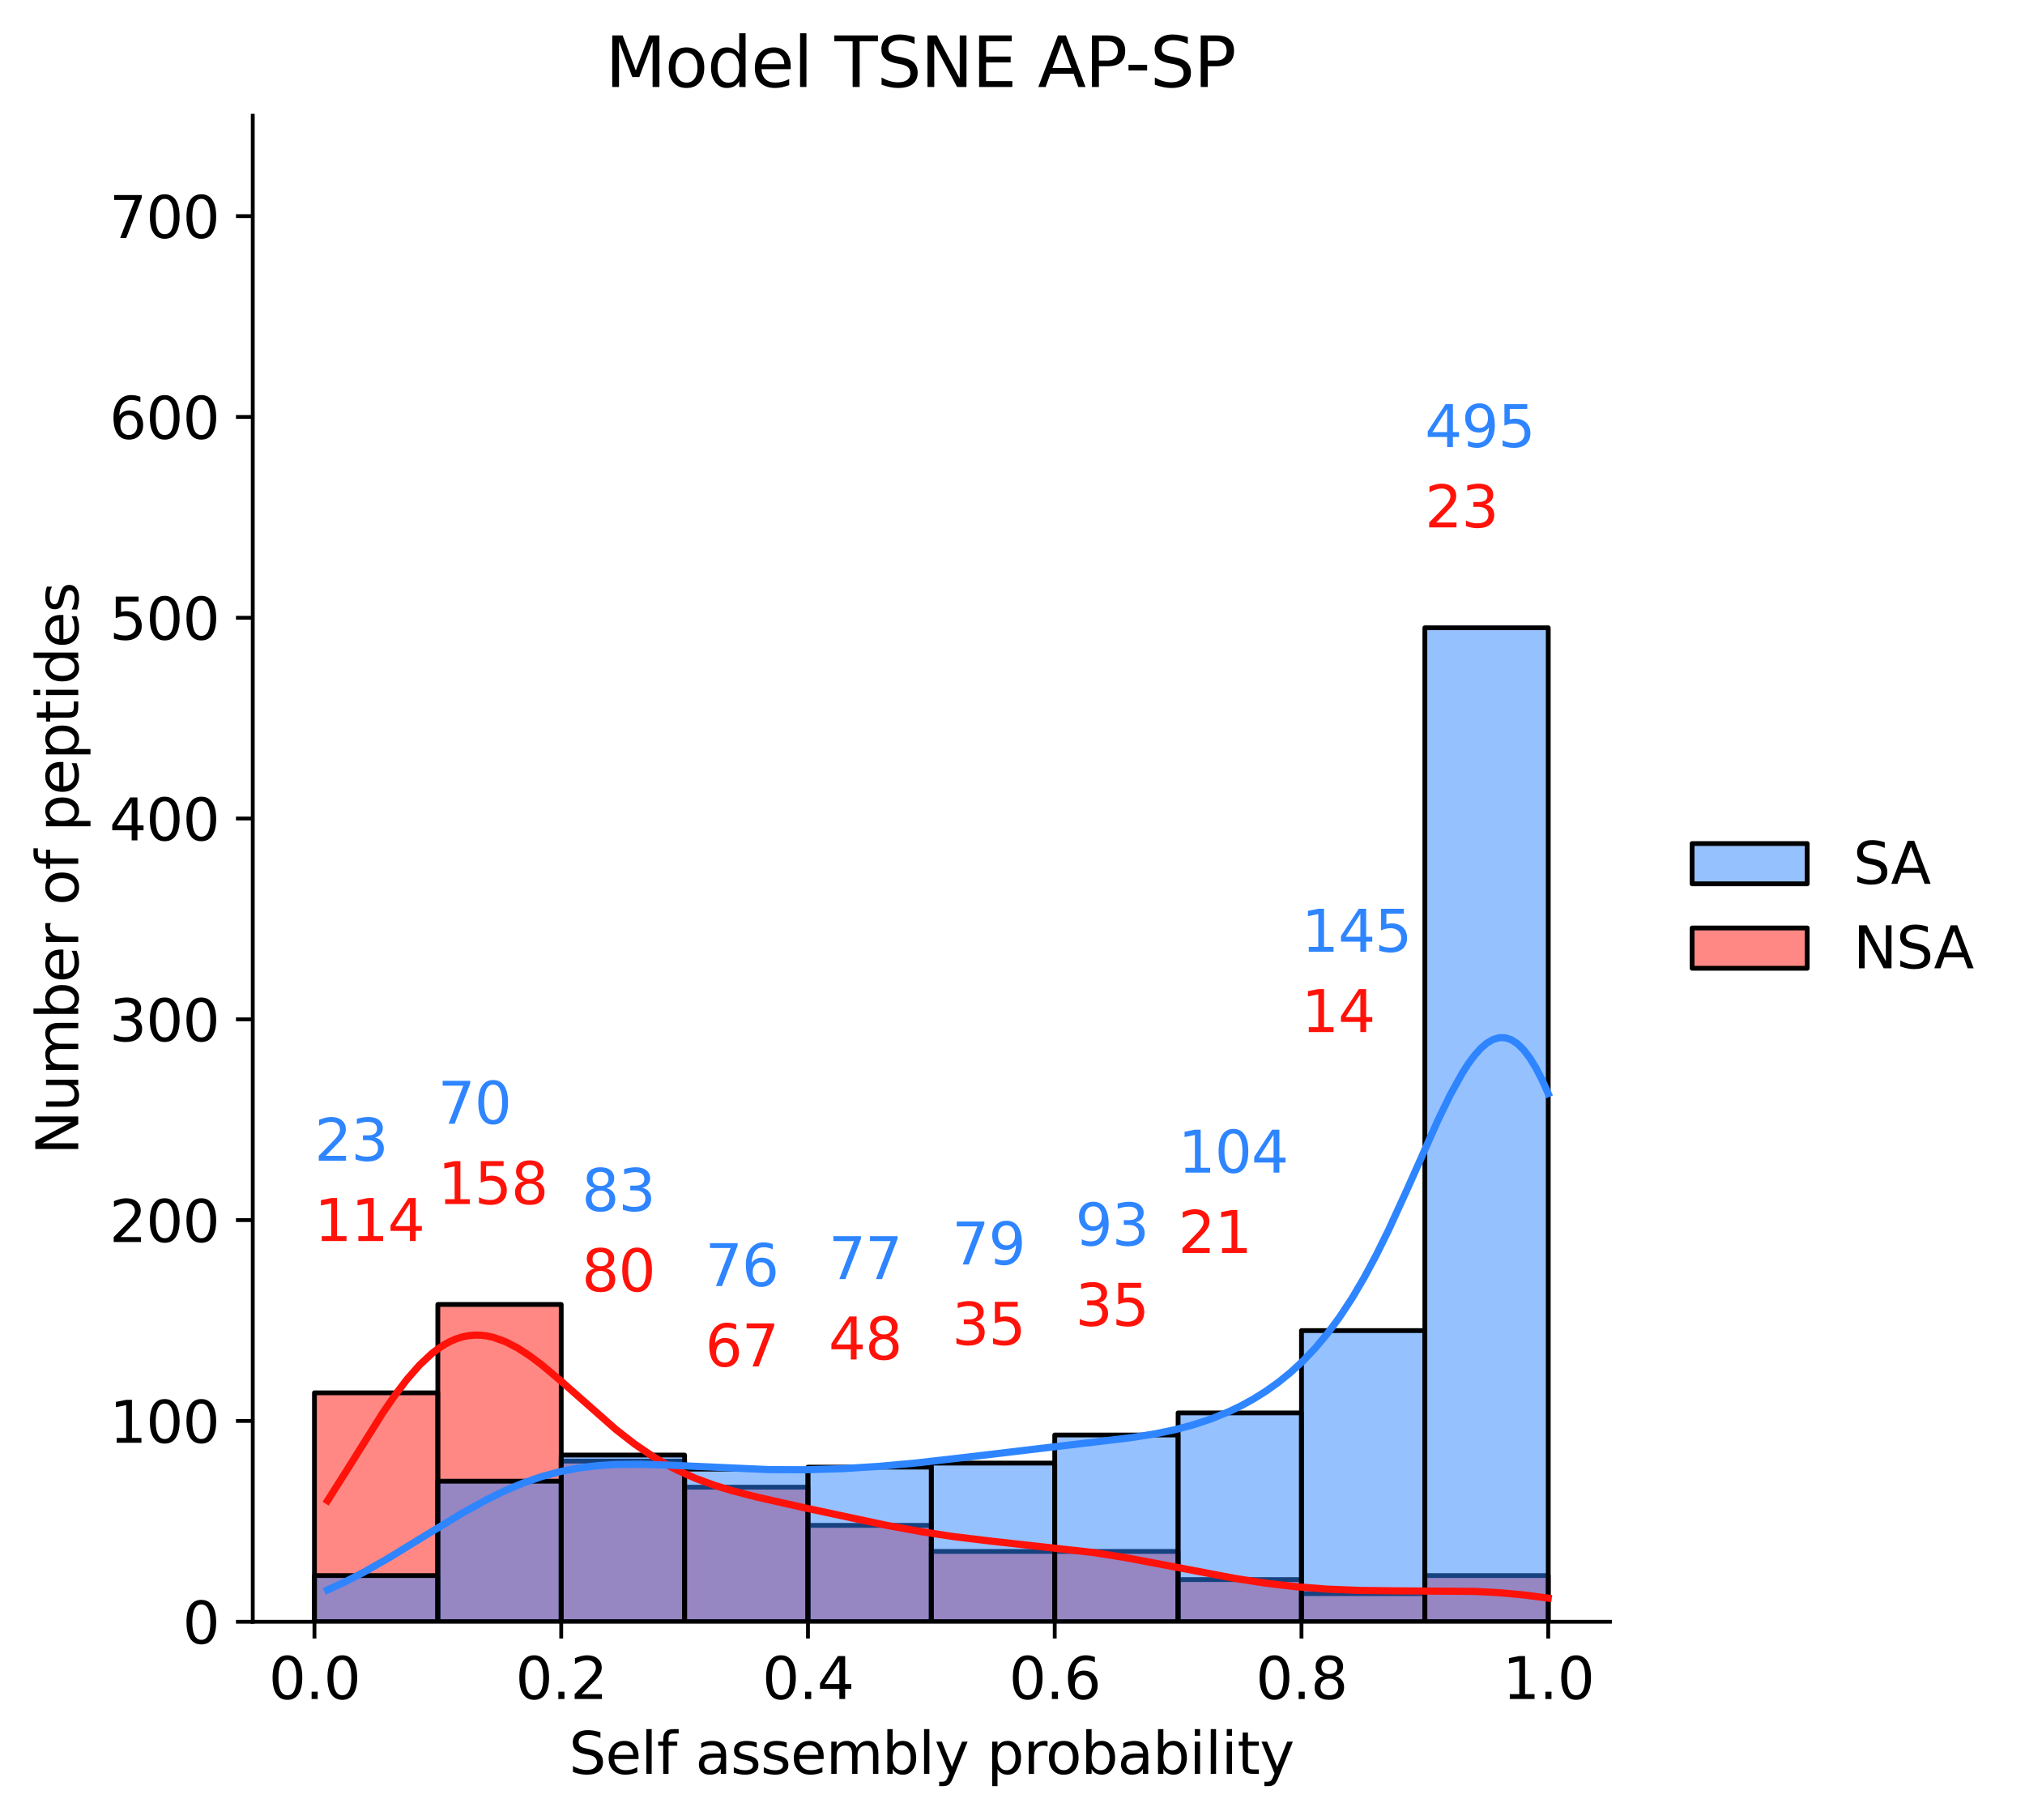 <?xml version="1.0" encoding="utf-8" standalone="no"?>
<!DOCTYPE svg PUBLIC "-//W3C//DTD SVG 1.1//EN"
  "http://www.w3.org/Graphics/SVG/1.1/DTD/svg11.dtd">
<svg xmlns:xlink="http://www.w3.org/1999/xlink" width="422.359pt" height="379.689pt" viewBox="0 0 422.359 379.689" xmlns="http://www.w3.org/2000/svg" version="1.1">
 <defs>
  <style type="text/css">*{stroke-linejoin: round; stroke-linecap: butt}</style>
 </defs>
 <g id="figure_1">
  <g id="patch_1">
   <path d="M 0 379.689 
L 422.359 379.689 
L 422.359 0 
L 0 0 
z
" style="fill: #ffffff"/>
  </g>
  <g id="axes_1">
   <g id="patch_2">
    <path d="M 52.719 338.262 
L 335.787 338.262 
L 335.787 24.142 
L 52.719 24.142 
z
" style="fill: #ffffff"/>
   </g>
   <g id="patch_3">
    <path d="M 65.586 338.262 
L 91.319 338.262 
L 91.319 290.516 
L 65.586 290.516 
z
" clip-path="url(#pdd9f78d77f)" style="fill: #ff120a; fill-opacity: 0.5; stroke: #000000; stroke-linejoin: miter"/>
   </g>
   <g id="patch_4">
    <path d="M 91.319 338.262 
L 117.053 338.262 
L 117.053 272.087 
L 91.319 272.087 
z
" clip-path="url(#pdd9f78d77f)" style="fill: #ff120a; fill-opacity: 0.5; stroke: #000000; stroke-linejoin: miter"/>
   </g>
   <g id="patch_5">
    <path d="M 117.053 338.262 
L 142.786 338.262 
L 142.786 304.756 
L 117.053 304.756 
z
" clip-path="url(#pdd9f78d77f)" style="fill: #ff120a; fill-opacity: 0.5; stroke: #000000; stroke-linejoin: miter"/>
   </g>
   <g id="patch_6">
    <path d="M 142.786 338.262 
L 168.52 338.262 
L 168.52 310.2 
L 142.786 310.2 
z
" clip-path="url(#pdd9f78d77f)" style="fill: #ff120a; fill-opacity: 0.5; stroke: #000000; stroke-linejoin: miter"/>
   </g>
   <g id="patch_7">
    <path d="M 168.52 338.262 
L 194.253 338.262 
L 194.253 318.158 
L 168.52 318.158 
z
" clip-path="url(#pdd9f78d77f)" style="fill: #ff120a; fill-opacity: 0.5; stroke: #000000; stroke-linejoin: miter"/>
   </g>
   <g id="patch_8">
    <path d="M 194.253 338.262 
L 219.987 338.262 
L 219.987 323.603 
L 194.253 323.603 
z
" clip-path="url(#pdd9f78d77f)" style="fill: #ff120a; fill-opacity: 0.5; stroke: #000000; stroke-linejoin: miter"/>
   </g>
   <g id="patch_9">
    <path d="M 219.987 338.262 
L 245.72 338.262 
L 245.72 323.603 
L 219.987 323.603 
z
" clip-path="url(#pdd9f78d77f)" style="fill: #ff120a; fill-opacity: 0.5; stroke: #000000; stroke-linejoin: miter"/>
   </g>
   <g id="patch_10">
    <path d="M 245.72 338.262 
L 271.454 338.262 
L 271.454 329.466 
L 245.72 329.466 
z
" clip-path="url(#pdd9f78d77f)" style="fill: #ff120a; fill-opacity: 0.5; stroke: #000000; stroke-linejoin: miter"/>
   </g>
   <g id="patch_11">
    <path d="M 271.454 338.262 
L 297.187 338.262 
L 297.187 332.398 
L 271.454 332.398 
z
" clip-path="url(#pdd9f78d77f)" style="fill: #ff120a; fill-opacity: 0.5; stroke: #000000; stroke-linejoin: miter"/>
   </g>
   <g id="patch_12">
    <path d="M 297.187 338.262 
L 322.921 338.262 
L 322.921 328.629 
L 297.187 328.629 
z
" clip-path="url(#pdd9f78d77f)" style="fill: #ff120a; fill-opacity: 0.5; stroke: #000000; stroke-linejoin: miter"/>
   </g>
   <g id="patch_13">
    <path d="M 65.586 338.262 
L 91.319 338.262 
L 91.319 328.629 
L 65.586 328.629 
z
" clip-path="url(#pdd9f78d77f)" style="fill: #2e85ff; fill-opacity: 0.5; stroke: #000000; stroke-linejoin: miter"/>
   </g>
   <g id="patch_14">
    <path d="M 91.319 338.262 
L 117.053 338.262 
L 117.053 308.944 
L 91.319 308.944 
z
" clip-path="url(#pdd9f78d77f)" style="fill: #2e85ff; fill-opacity: 0.5; stroke: #000000; stroke-linejoin: miter"/>
   </g>
   <g id="patch_15">
    <path d="M 117.053 338.262 
L 142.786 338.262 
L 142.786 303.499 
L 117.053 303.499 
z
" clip-path="url(#pdd9f78d77f)" style="fill: #2e85ff; fill-opacity: 0.5; stroke: #000000; stroke-linejoin: miter"/>
   </g>
   <g id="patch_16">
    <path d="M 142.786 338.262 
L 168.52 338.262 
L 168.52 306.431 
L 142.786 306.431 
z
" clip-path="url(#pdd9f78d77f)" style="fill: #2e85ff; fill-opacity: 0.5; stroke: #000000; stroke-linejoin: miter"/>
   </g>
   <g id="patch_17">
    <path d="M 168.52 338.262 
L 194.253 338.262 
L 194.253 306.012 
L 168.52 306.012 
z
" clip-path="url(#pdd9f78d77f)" style="fill: #2e85ff; fill-opacity: 0.5; stroke: #000000; stroke-linejoin: miter"/>
   </g>
   <g id="patch_18">
    <path d="M 194.253 338.262 
L 219.987 338.262 
L 219.987 305.174 
L 194.253 305.174 
z
" clip-path="url(#pdd9f78d77f)" style="fill: #2e85ff; fill-opacity: 0.5; stroke: #000000; stroke-linejoin: miter"/>
   </g>
   <g id="patch_19">
    <path d="M 219.987 338.262 
L 245.72 338.262 
L 245.72 299.311 
L 219.987 299.311 
z
" clip-path="url(#pdd9f78d77f)" style="fill: #2e85ff; fill-opacity: 0.5; stroke: #000000; stroke-linejoin: miter"/>
   </g>
   <g id="patch_20">
    <path d="M 245.72 338.262 
L 271.454 338.262 
L 271.454 294.704 
L 245.72 294.704 
z
" clip-path="url(#pdd9f78d77f)" style="fill: #2e85ff; fill-opacity: 0.5; stroke: #000000; stroke-linejoin: miter"/>
   </g>
   <g id="patch_21">
    <path d="M 271.454 338.262 
L 297.187 338.262 
L 297.187 277.532 
L 271.454 277.532 
z
" clip-path="url(#pdd9f78d77f)" style="fill: #2e85ff; fill-opacity: 0.5; stroke: #000000; stroke-linejoin: miter"/>
   </g>
   <g id="patch_22">
    <path d="M 297.187 338.262 
L 322.921 338.262 
L 322.921 130.943 
L 297.187 130.943 
z
" clip-path="url(#pdd9f78d77f)" style="fill: #2e85ff; fill-opacity: 0.5; stroke: #000000; stroke-linejoin: miter"/>
   </g>
   <g id="matplotlib.axis_1">
    <g id="xtick_1">
     <g id="line2d_1">
      <defs>
       <path id="md901028beb" d="M 0 0 
L 0 3.5 
" style="stroke: #000000; stroke-width: 0.8"/>
      </defs>
      <g>
       <use xlink:href="#md901028beb" x="65.586" y="338.262" style="stroke: #000000; stroke-width: 0.8"/>
      </g>
     </g>
     <g id="text_1">
      <!-- 0.0 -->
      <g transform="translate(56.044 354.38) scale(0.12 -0.12)">
       <defs>
        <path id="DejaVuSans-30" d="M 2034 4250 
Q 1547 4250 1301 3770 
Q 1056 3291 1056 2328 
Q 1056 1369 1301 889 
Q 1547 409 2034 409 
Q 2525 409 2770 889 
Q 3016 1369 3016 2328 
Q 3016 3291 2770 3770 
Q 2525 4250 2034 4250 
z
M 2034 4750 
Q 2819 4750 3233 4129 
Q 3647 3509 3647 2328 
Q 3647 1150 3233 529 
Q 2819 -91 2034 -91 
Q 1250 -91 836 529 
Q 422 1150 422 2328 
Q 422 3509 836 4129 
Q 1250 4750 2034 4750 
z
" transform="scale(0.016)"/>
        <path id="DejaVuSans-2e" d="M 684 794 
L 1344 794 
L 1344 0 
L 684 0 
L 684 794 
z
" transform="scale(0.016)"/>
       </defs>
       <use xlink:href="#DejaVuSans-30"/>
       <use xlink:href="#DejaVuSans-2e" x="63.623"/>
       <use xlink:href="#DejaVuSans-30" x="95.41"/>
      </g>
     </g>
    </g>
    <g id="xtick_2">
     <g id="line2d_2">
      <g>
       <use xlink:href="#md901028beb" x="117.053" y="338.262" style="stroke: #000000; stroke-width: 0.8"/>
      </g>
     </g>
     <g id="text_2">
      <!-- 0.2 -->
      <g transform="translate(107.511 354.38) scale(0.12 -0.12)">
       <defs>
        <path id="DejaVuSans-32" d="M 1228 531 
L 3431 531 
L 3431 0 
L 469 0 
L 469 531 
Q 828 903 1448 1529 
Q 2069 2156 2228 2338 
Q 2531 2678 2651 2914 
Q 2772 3150 2772 3378 
Q 2772 3750 2511 3984 
Q 2250 4219 1831 4219 
Q 1534 4219 1204 4116 
Q 875 4013 500 3803 
L 500 4441 
Q 881 4594 1212 4672 
Q 1544 4750 1819 4750 
Q 2544 4750 2975 4387 
Q 3406 4025 3406 3419 
Q 3406 3131 3298 2873 
Q 3191 2616 2906 2266 
Q 2828 2175 2409 1742 
Q 1991 1309 1228 531 
z
" transform="scale(0.016)"/>
       </defs>
       <use xlink:href="#DejaVuSans-30"/>
       <use xlink:href="#DejaVuSans-2e" x="63.623"/>
       <use xlink:href="#DejaVuSans-32" x="95.41"/>
      </g>
     </g>
    </g>
    <g id="xtick_3">
     <g id="line2d_3">
      <g>
       <use xlink:href="#md901028beb" x="168.52" y="338.262" style="stroke: #000000; stroke-width: 0.8"/>
      </g>
     </g>
     <g id="text_3">
      <!-- 0.4 -->
      <g transform="translate(158.978 354.38) scale(0.12 -0.12)">
       <defs>
        <path id="DejaVuSans-34" d="M 2419 4116 
L 825 1625 
L 2419 1625 
L 2419 4116 
z
M 2253 4666 
L 3047 4666 
L 3047 1625 
L 3713 1625 
L 3713 1100 
L 3047 1100 
L 3047 0 
L 2419 0 
L 2419 1100 
L 313 1100 
L 313 1709 
L 2253 4666 
z
" transform="scale(0.016)"/>
       </defs>
       <use xlink:href="#DejaVuSans-30"/>
       <use xlink:href="#DejaVuSans-2e" x="63.623"/>
       <use xlink:href="#DejaVuSans-34" x="95.41"/>
      </g>
     </g>
    </g>
    <g id="xtick_4">
     <g id="line2d_4">
      <g>
       <use xlink:href="#md901028beb" x="219.987" y="338.262" style="stroke: #000000; stroke-width: 0.8"/>
      </g>
     </g>
     <g id="text_4">
      <!-- 0.6 -->
      <g transform="translate(210.445 354.38) scale(0.12 -0.12)">
       <defs>
        <path id="DejaVuSans-36" d="M 2113 2584 
Q 1688 2584 1439 2293 
Q 1191 2003 1191 1497 
Q 1191 994 1439 701 
Q 1688 409 2113 409 
Q 2538 409 2786 701 
Q 3034 994 3034 1497 
Q 3034 2003 2786 2293 
Q 2538 2584 2113 2584 
z
M 3366 4563 
L 3366 3988 
Q 3128 4100 2886 4159 
Q 2644 4219 2406 4219 
Q 1781 4219 1451 3797 
Q 1122 3375 1075 2522 
Q 1259 2794 1537 2939 
Q 1816 3084 2150 3084 
Q 2853 3084 3261 2657 
Q 3669 2231 3669 1497 
Q 3669 778 3244 343 
Q 2819 -91 2113 -91 
Q 1303 -91 875 529 
Q 447 1150 447 2328 
Q 447 3434 972 4092 
Q 1497 4750 2381 4750 
Q 2619 4750 2861 4703 
Q 3103 4656 3366 4563 
z
" transform="scale(0.016)"/>
       </defs>
       <use xlink:href="#DejaVuSans-30"/>
       <use xlink:href="#DejaVuSans-2e" x="63.623"/>
       <use xlink:href="#DejaVuSans-36" x="95.41"/>
      </g>
     </g>
    </g>
    <g id="xtick_5">
     <g id="line2d_5">
      <g>
       <use xlink:href="#md901028beb" x="271.454" y="338.262" style="stroke: #000000; stroke-width: 0.8"/>
      </g>
     </g>
     <g id="text_5">
      <!-- 0.8 -->
      <g transform="translate(261.912 354.38) scale(0.12 -0.12)">
       <defs>
        <path id="DejaVuSans-38" d="M 2034 2216 
Q 1584 2216 1326 1975 
Q 1069 1734 1069 1313 
Q 1069 891 1326 650 
Q 1584 409 2034 409 
Q 2484 409 2743 651 
Q 3003 894 3003 1313 
Q 3003 1734 2745 1975 
Q 2488 2216 2034 2216 
z
M 1403 2484 
Q 997 2584 770 2862 
Q 544 3141 544 3541 
Q 544 4100 942 4425 
Q 1341 4750 2034 4750 
Q 2731 4750 3128 4425 
Q 3525 4100 3525 3541 
Q 3525 3141 3298 2862 
Q 3072 2584 2669 2484 
Q 3125 2378 3379 2068 
Q 3634 1759 3634 1313 
Q 3634 634 3220 271 
Q 2806 -91 2034 -91 
Q 1263 -91 848 271 
Q 434 634 434 1313 
Q 434 1759 690 2068 
Q 947 2378 1403 2484 
z
M 1172 3481 
Q 1172 3119 1398 2916 
Q 1625 2713 2034 2713 
Q 2441 2713 2670 2916 
Q 2900 3119 2900 3481 
Q 2900 3844 2670 4047 
Q 2441 4250 2034 4250 
Q 1625 4250 1398 4047 
Q 1172 3844 1172 3481 
z
" transform="scale(0.016)"/>
       </defs>
       <use xlink:href="#DejaVuSans-30"/>
       <use xlink:href="#DejaVuSans-2e" x="63.623"/>
       <use xlink:href="#DejaVuSans-38" x="95.41"/>
      </g>
     </g>
    </g>
    <g id="xtick_6">
     <g id="line2d_6">
      <g>
       <use xlink:href="#md901028beb" x="322.921" y="338.262" style="stroke: #000000; stroke-width: 0.8"/>
      </g>
     </g>
     <g id="text_6">
      <!-- 1.0 -->
      <g transform="translate(313.379 354.38) scale(0.12 -0.12)">
       <defs>
        <path id="DejaVuSans-31" d="M 794 531 
L 1825 531 
L 1825 4091 
L 703 3866 
L 703 4441 
L 1819 4666 
L 2450 4666 
L 2450 531 
L 3481 531 
L 3481 0 
L 794 0 
L 794 531 
z
" transform="scale(0.016)"/>
       </defs>
       <use xlink:href="#DejaVuSans-31"/>
       <use xlink:href="#DejaVuSans-2e" x="63.623"/>
       <use xlink:href="#DejaVuSans-30" x="95.41"/>
      </g>
     </g>
    </g>
    <g id="text_7">
     <!-- Self assembly probability -->
     <g transform="translate(118.657 369.994) scale(0.12 -0.12)">
      <defs>
       <path id="DejaVuSans-53" d="M 3425 4513 
L 3425 3897 
Q 3066 4069 2747 4153 
Q 2428 4238 2131 4238 
Q 1616 4238 1336 4038 
Q 1056 3838 1056 3469 
Q 1056 3159 1242 3001 
Q 1428 2844 1947 2747 
L 2328 2669 
Q 3034 2534 3370 2195 
Q 3706 1856 3706 1288 
Q 3706 609 3251 259 
Q 2797 -91 1919 -91 
Q 1588 -91 1214 -16 
Q 841 59 441 206 
L 441 856 
Q 825 641 1194 531 
Q 1563 422 1919 422 
Q 2459 422 2753 634 
Q 3047 847 3047 1241 
Q 3047 1584 2836 1778 
Q 2625 1972 2144 2069 
L 1759 2144 
Q 1053 2284 737 2584 
Q 422 2884 422 3419 
Q 422 4038 858 4394 
Q 1294 4750 2059 4750 
Q 2388 4750 2728 4690 
Q 3069 4631 3425 4513 
z
" transform="scale(0.016)"/>
       <path id="DejaVuSans-65" d="M 3597 1894 
L 3597 1613 
L 953 1613 
Q 991 1019 1311 708 
Q 1631 397 2203 397 
Q 2534 397 2845 478 
Q 3156 559 3463 722 
L 3463 178 
Q 3153 47 2828 -22 
Q 2503 -91 2169 -91 
Q 1331 -91 842 396 
Q 353 884 353 1716 
Q 353 2575 817 3079 
Q 1281 3584 2069 3584 
Q 2775 3584 3186 3129 
Q 3597 2675 3597 1894 
z
M 3022 2063 
Q 3016 2534 2758 2815 
Q 2500 3097 2075 3097 
Q 1594 3097 1305 2825 
Q 1016 2553 972 2059 
L 3022 2063 
z
" transform="scale(0.016)"/>
       <path id="DejaVuSans-6c" d="M 603 4863 
L 1178 4863 
L 1178 0 
L 603 0 
L 603 4863 
z
" transform="scale(0.016)"/>
       <path id="DejaVuSans-66" d="M 2375 4863 
L 2375 4384 
L 1825 4384 
Q 1516 4384 1395 4259 
Q 1275 4134 1275 3809 
L 1275 3500 
L 2222 3500 
L 2222 3053 
L 1275 3053 
L 1275 0 
L 697 0 
L 697 3053 
L 147 3053 
L 147 3500 
L 697 3500 
L 697 3744 
Q 697 4328 969 4595 
Q 1241 4863 1831 4863 
L 2375 4863 
z
" transform="scale(0.016)"/>
       <path id="DejaVuSans-20" transform="scale(0.016)"/>
       <path id="DejaVuSans-61" d="M 2194 1759 
Q 1497 1759 1228 1600 
Q 959 1441 959 1056 
Q 959 750 1161 570 
Q 1363 391 1709 391 
Q 2188 391 2477 730 
Q 2766 1069 2766 1631 
L 2766 1759 
L 2194 1759 
z
M 3341 1997 
L 3341 0 
L 2766 0 
L 2766 531 
Q 2569 213 2275 61 
Q 1981 -91 1556 -91 
Q 1019 -91 701 211 
Q 384 513 384 1019 
Q 384 1609 779 1909 
Q 1175 2209 1959 2209 
L 2766 2209 
L 2766 2266 
Q 2766 2663 2505 2880 
Q 2244 3097 1772 3097 
Q 1472 3097 1187 3025 
Q 903 2953 641 2809 
L 641 3341 
Q 956 3463 1253 3523 
Q 1550 3584 1831 3584 
Q 2591 3584 2966 3190 
Q 3341 2797 3341 1997 
z
" transform="scale(0.016)"/>
       <path id="DejaVuSans-73" d="M 2834 3397 
L 2834 2853 
Q 2591 2978 2328 3040 
Q 2066 3103 1784 3103 
Q 1356 3103 1142 2972 
Q 928 2841 928 2578 
Q 928 2378 1081 2264 
Q 1234 2150 1697 2047 
L 1894 2003 
Q 2506 1872 2764 1633 
Q 3022 1394 3022 966 
Q 3022 478 2636 193 
Q 2250 -91 1575 -91 
Q 1294 -91 989 -36 
Q 684 19 347 128 
L 347 722 
Q 666 556 975 473 
Q 1284 391 1588 391 
Q 1994 391 2212 530 
Q 2431 669 2431 922 
Q 2431 1156 2273 1281 
Q 2116 1406 1581 1522 
L 1381 1569 
Q 847 1681 609 1914 
Q 372 2147 372 2553 
Q 372 3047 722 3315 
Q 1072 3584 1716 3584 
Q 2034 3584 2315 3537 
Q 2597 3491 2834 3397 
z
" transform="scale(0.016)"/>
       <path id="DejaVuSans-6d" d="M 3328 2828 
Q 3544 3216 3844 3400 
Q 4144 3584 4550 3584 
Q 5097 3584 5394 3201 
Q 5691 2819 5691 2113 
L 5691 0 
L 5113 0 
L 5113 2094 
Q 5113 2597 4934 2840 
Q 4756 3084 4391 3084 
Q 3944 3084 3684 2787 
Q 3425 2491 3425 1978 
L 3425 0 
L 2847 0 
L 2847 2094 
Q 2847 2600 2669 2842 
Q 2491 3084 2119 3084 
Q 1678 3084 1418 2786 
Q 1159 2488 1159 1978 
L 1159 0 
L 581 0 
L 581 3500 
L 1159 3500 
L 1159 2956 
Q 1356 3278 1631 3431 
Q 1906 3584 2284 3584 
Q 2666 3584 2933 3390 
Q 3200 3197 3328 2828 
z
" transform="scale(0.016)"/>
       <path id="DejaVuSans-62" d="M 3116 1747 
Q 3116 2381 2855 2742 
Q 2594 3103 2138 3103 
Q 1681 3103 1420 2742 
Q 1159 2381 1159 1747 
Q 1159 1113 1420 752 
Q 1681 391 2138 391 
Q 2594 391 2855 752 
Q 3116 1113 3116 1747 
z
M 1159 2969 
Q 1341 3281 1617 3432 
Q 1894 3584 2278 3584 
Q 2916 3584 3314 3078 
Q 3713 2572 3713 1747 
Q 3713 922 3314 415 
Q 2916 -91 2278 -91 
Q 1894 -91 1617 61 
Q 1341 213 1159 525 
L 1159 0 
L 581 0 
L 581 4863 
L 1159 4863 
L 1159 2969 
z
" transform="scale(0.016)"/>
       <path id="DejaVuSans-79" d="M 2059 -325 
Q 1816 -950 1584 -1140 
Q 1353 -1331 966 -1331 
L 506 -1331 
L 506 -850 
L 844 -850 
Q 1081 -850 1212 -737 
Q 1344 -625 1503 -206 
L 1606 56 
L 191 3500 
L 800 3500 
L 1894 763 
L 2988 3500 
L 3597 3500 
L 2059 -325 
z
" transform="scale(0.016)"/>
       <path id="DejaVuSans-70" d="M 1159 525 
L 1159 -1331 
L 581 -1331 
L 581 3500 
L 1159 3500 
L 1159 2969 
Q 1341 3281 1617 3432 
Q 1894 3584 2278 3584 
Q 2916 3584 3314 3078 
Q 3713 2572 3713 1747 
Q 3713 922 3314 415 
Q 2916 -91 2278 -91 
Q 1894 -91 1617 61 
Q 1341 213 1159 525 
z
M 3116 1747 
Q 3116 2381 2855 2742 
Q 2594 3103 2138 3103 
Q 1681 3103 1420 2742 
Q 1159 2381 1159 1747 
Q 1159 1113 1420 752 
Q 1681 391 2138 391 
Q 2594 391 2855 752 
Q 3116 1113 3116 1747 
z
" transform="scale(0.016)"/>
       <path id="DejaVuSans-72" d="M 2631 2963 
Q 2534 3019 2420 3045 
Q 2306 3072 2169 3072 
Q 1681 3072 1420 2755 
Q 1159 2438 1159 1844 
L 1159 0 
L 581 0 
L 581 3500 
L 1159 3500 
L 1159 2956 
Q 1341 3275 1631 3429 
Q 1922 3584 2338 3584 
Q 2397 3584 2469 3576 
Q 2541 3569 2628 3553 
L 2631 2963 
z
" transform="scale(0.016)"/>
       <path id="DejaVuSans-6f" d="M 1959 3097 
Q 1497 3097 1228 2736 
Q 959 2375 959 1747 
Q 959 1119 1226 758 
Q 1494 397 1959 397 
Q 2419 397 2687 759 
Q 2956 1122 2956 1747 
Q 2956 2369 2687 2733 
Q 2419 3097 1959 3097 
z
M 1959 3584 
Q 2709 3584 3137 3096 
Q 3566 2609 3566 1747 
Q 3566 888 3137 398 
Q 2709 -91 1959 -91 
Q 1206 -91 779 398 
Q 353 888 353 1747 
Q 353 2609 779 3096 
Q 1206 3584 1959 3584 
z
" transform="scale(0.016)"/>
       <path id="DejaVuSans-69" d="M 603 3500 
L 1178 3500 
L 1178 0 
L 603 0 
L 603 3500 
z
M 603 4863 
L 1178 4863 
L 1178 4134 
L 603 4134 
L 603 4863 
z
" transform="scale(0.016)"/>
       <path id="DejaVuSans-74" d="M 1172 4494 
L 1172 3500 
L 2356 3500 
L 2356 3053 
L 1172 3053 
L 1172 1153 
Q 1172 725 1289 603 
Q 1406 481 1766 481 
L 2356 481 
L 2356 0 
L 1766 0 
Q 1100 0 847 248 
Q 594 497 594 1153 
L 594 3053 
L 172 3053 
L 172 3500 
L 594 3500 
L 594 4494 
L 1172 4494 
z
" transform="scale(0.016)"/>
      </defs>
      <use xlink:href="#DejaVuSans-53"/>
      <use xlink:href="#DejaVuSans-65" x="63.477"/>
      <use xlink:href="#DejaVuSans-6c" x="125"/>
      <use xlink:href="#DejaVuSans-66" x="152.783"/>
      <use xlink:href="#DejaVuSans-20" x="187.988"/>
      <use xlink:href="#DejaVuSans-61" x="219.775"/>
      <use xlink:href="#DejaVuSans-73" x="281.055"/>
      <use xlink:href="#DejaVuSans-73" x="333.154"/>
      <use xlink:href="#DejaVuSans-65" x="385.254"/>
      <use xlink:href="#DejaVuSans-6d" x="446.777"/>
      <use xlink:href="#DejaVuSans-62" x="544.189"/>
      <use xlink:href="#DejaVuSans-6c" x="607.666"/>
      <use xlink:href="#DejaVuSans-79" x="635.449"/>
      <use xlink:href="#DejaVuSans-20" x="694.629"/>
      <use xlink:href="#DejaVuSans-70" x="726.416"/>
      <use xlink:href="#DejaVuSans-72" x="789.893"/>
      <use xlink:href="#DejaVuSans-6f" x="828.756"/>
      <use xlink:href="#DejaVuSans-62" x="889.938"/>
      <use xlink:href="#DejaVuSans-61" x="953.414"/>
      <use xlink:href="#DejaVuSans-62" x="1014.693"/>
      <use xlink:href="#DejaVuSans-69" x="1078.17"/>
      <use xlink:href="#DejaVuSans-6c" x="1105.953"/>
      <use xlink:href="#DejaVuSans-69" x="1133.736"/>
      <use xlink:href="#DejaVuSans-74" x="1161.52"/>
      <use xlink:href="#DejaVuSans-79" x="1200.729"/>
     </g>
    </g>
   </g>
   <g id="matplotlib.axis_2">
    <g id="ytick_1">
     <g id="line2d_7">
      <defs>
       <path id="m5251ab3157" d="M 0 0 
L -3.5 0 
" style="stroke: #000000; stroke-width: 0.8"/>
      </defs>
      <g>
       <use xlink:href="#m5251ab3157" x="52.719" y="338.262" style="stroke: #000000; stroke-width: 0.8"/>
      </g>
     </g>
     <g id="text_8">
      <!-- 0 -->
      <g transform="translate(38.084 342.821) scale(0.12 -0.12)">
       <use xlink:href="#DejaVuSans-30"/>
      </g>
     </g>
    </g>
    <g id="ytick_2">
     <g id="line2d_8">
      <g>
       <use xlink:href="#m5251ab3157" x="52.719" y="296.379" style="stroke: #000000; stroke-width: 0.8"/>
      </g>
     </g>
     <g id="text_9">
      <!-- 100 -->
      <g transform="translate(22.814 300.938) scale(0.12 -0.12)">
       <use xlink:href="#DejaVuSans-31"/>
       <use xlink:href="#DejaVuSans-30" x="63.623"/>
       <use xlink:href="#DejaVuSans-30" x="127.246"/>
      </g>
     </g>
    </g>
    <g id="ytick_3">
     <g id="line2d_9">
      <g>
       <use xlink:href="#m5251ab3157" x="52.719" y="254.496" style="stroke: #000000; stroke-width: 0.8"/>
      </g>
     </g>
     <g id="text_10">
      <!-- 200 -->
      <g transform="translate(22.814 259.055) scale(0.12 -0.12)">
       <use xlink:href="#DejaVuSans-32"/>
       <use xlink:href="#DejaVuSans-30" x="63.623"/>
       <use xlink:href="#DejaVuSans-30" x="127.246"/>
      </g>
     </g>
    </g>
    <g id="ytick_4">
     <g id="line2d_10">
      <g>
       <use xlink:href="#m5251ab3157" x="52.719" y="212.614" style="stroke: #000000; stroke-width: 0.8"/>
      </g>
     </g>
     <g id="text_11">
      <!-- 300 -->
      <g transform="translate(22.814 217.173) scale(0.12 -0.12)">
       <defs>
        <path id="DejaVuSans-33" d="M 2597 2516 
Q 3050 2419 3304 2112 
Q 3559 1806 3559 1356 
Q 3559 666 3084 287 
Q 2609 -91 1734 -91 
Q 1441 -91 1130 -33 
Q 819 25 488 141 
L 488 750 
Q 750 597 1062 519 
Q 1375 441 1716 441 
Q 2309 441 2620 675 
Q 2931 909 2931 1356 
Q 2931 1769 2642 2001 
Q 2353 2234 1838 2234 
L 1294 2234 
L 1294 2753 
L 1863 2753 
Q 2328 2753 2575 2939 
Q 2822 3125 2822 3475 
Q 2822 3834 2567 4026 
Q 2313 4219 1838 4219 
Q 1578 4219 1281 4162 
Q 984 4106 628 3988 
L 628 4550 
Q 988 4650 1302 4700 
Q 1616 4750 1894 4750 
Q 2613 4750 3031 4423 
Q 3450 4097 3450 3541 
Q 3450 3153 3228 2886 
Q 3006 2619 2597 2516 
z
" transform="scale(0.016)"/>
       </defs>
       <use xlink:href="#DejaVuSans-33"/>
       <use xlink:href="#DejaVuSans-30" x="63.623"/>
       <use xlink:href="#DejaVuSans-30" x="127.246"/>
      </g>
     </g>
    </g>
    <g id="ytick_5">
     <g id="line2d_11">
      <g>
       <use xlink:href="#m5251ab3157" x="52.719" y="170.731" style="stroke: #000000; stroke-width: 0.8"/>
      </g>
     </g>
     <g id="text_12">
      <!-- 400 -->
      <g transform="translate(22.814 175.29) scale(0.12 -0.12)">
       <use xlink:href="#DejaVuSans-34"/>
       <use xlink:href="#DejaVuSans-30" x="63.623"/>
       <use xlink:href="#DejaVuSans-30" x="127.246"/>
      </g>
     </g>
    </g>
    <g id="ytick_6">
     <g id="line2d_12">
      <g>
       <use xlink:href="#m5251ab3157" x="52.719" y="128.848" style="stroke: #000000; stroke-width: 0.8"/>
      </g>
     </g>
     <g id="text_13">
      <!-- 500 -->
      <g transform="translate(22.814 133.407) scale(0.12 -0.12)">
       <defs>
        <path id="DejaVuSans-35" d="M 691 4666 
L 3169 4666 
L 3169 4134 
L 1269 4134 
L 1269 2991 
Q 1406 3038 1543 3061 
Q 1681 3084 1819 3084 
Q 2600 3084 3056 2656 
Q 3513 2228 3513 1497 
Q 3513 744 3044 326 
Q 2575 -91 1722 -91 
Q 1428 -91 1123 -41 
Q 819 9 494 109 
L 494 744 
Q 775 591 1075 516 
Q 1375 441 1709 441 
Q 2250 441 2565 725 
Q 2881 1009 2881 1497 
Q 2881 1984 2565 2268 
Q 2250 2553 1709 2553 
Q 1456 2553 1204 2497 
Q 953 2441 691 2322 
L 691 4666 
z
" transform="scale(0.016)"/>
       </defs>
       <use xlink:href="#DejaVuSans-35"/>
       <use xlink:href="#DejaVuSans-30" x="63.623"/>
       <use xlink:href="#DejaVuSans-30" x="127.246"/>
      </g>
     </g>
    </g>
    <g id="ytick_7">
     <g id="line2d_13">
      <g>
       <use xlink:href="#m5251ab3157" x="52.719" y="86.966" style="stroke: #000000; stroke-width: 0.8"/>
      </g>
     </g>
     <g id="text_14">
      <!-- 600 -->
      <g transform="translate(22.814 91.525) scale(0.12 -0.12)">
       <use xlink:href="#DejaVuSans-36"/>
       <use xlink:href="#DejaVuSans-30" x="63.623"/>
       <use xlink:href="#DejaVuSans-30" x="127.246"/>
      </g>
     </g>
    </g>
    <g id="ytick_8">
     <g id="line2d_14">
      <g>
       <use xlink:href="#m5251ab3157" x="52.719" y="45.083" style="stroke: #000000; stroke-width: 0.8"/>
      </g>
     </g>
     <g id="text_15">
      <!-- 700 -->
      <g transform="translate(22.814 49.642) scale(0.12 -0.12)">
       <defs>
        <path id="DejaVuSans-37" d="M 525 4666 
L 3525 4666 
L 3525 4397 
L 1831 0 
L 1172 0 
L 2766 4134 
L 525 4134 
L 525 4666 
z
" transform="scale(0.016)"/>
       </defs>
       <use xlink:href="#DejaVuSans-37"/>
       <use xlink:href="#DejaVuSans-30" x="63.623"/>
       <use xlink:href="#DejaVuSans-30" x="127.246"/>
      </g>
     </g>
    </g>
    <g id="text_16">
     <!-- Number of peptides -->
     <g transform="translate(16.318 240.858) rotate(-90) scale(0.12 -0.12)">
      <defs>
       <path id="DejaVuSans-4e" d="M 628 4666 
L 1478 4666 
L 3547 763 
L 3547 4666 
L 4159 4666 
L 4159 0 
L 3309 0 
L 1241 3903 
L 1241 0 
L 628 0 
L 628 4666 
z
" transform="scale(0.016)"/>
       <path id="DejaVuSans-75" d="M 544 1381 
L 544 3500 
L 1119 3500 
L 1119 1403 
Q 1119 906 1312 657 
Q 1506 409 1894 409 
Q 2359 409 2629 706 
Q 2900 1003 2900 1516 
L 2900 3500 
L 3475 3500 
L 3475 0 
L 2900 0 
L 2900 538 
Q 2691 219 2414 64 
Q 2138 -91 1772 -91 
Q 1169 -91 856 284 
Q 544 659 544 1381 
z
M 1991 3584 
L 1991 3584 
z
" transform="scale(0.016)"/>
       <path id="DejaVuSans-64" d="M 2906 2969 
L 2906 4863 
L 3481 4863 
L 3481 0 
L 2906 0 
L 2906 525 
Q 2725 213 2448 61 
Q 2172 -91 1784 -91 
Q 1150 -91 751 415 
Q 353 922 353 1747 
Q 353 2572 751 3078 
Q 1150 3584 1784 3584 
Q 2172 3584 2448 3432 
Q 2725 3281 2906 2969 
z
M 947 1747 
Q 947 1113 1208 752 
Q 1469 391 1925 391 
Q 2381 391 2643 752 
Q 2906 1113 2906 1747 
Q 2906 2381 2643 2742 
Q 2381 3103 1925 3103 
Q 1469 3103 1208 2742 
Q 947 2381 947 1747 
z
" transform="scale(0.016)"/>
      </defs>
      <use xlink:href="#DejaVuSans-4e"/>
      <use xlink:href="#DejaVuSans-75" x="74.805"/>
      <use xlink:href="#DejaVuSans-6d" x="138.184"/>
      <use xlink:href="#DejaVuSans-62" x="235.596"/>
      <use xlink:href="#DejaVuSans-65" x="299.072"/>
      <use xlink:href="#DejaVuSans-72" x="360.596"/>
      <use xlink:href="#DejaVuSans-20" x="401.709"/>
      <use xlink:href="#DejaVuSans-6f" x="433.496"/>
      <use xlink:href="#DejaVuSans-66" x="494.678"/>
      <use xlink:href="#DejaVuSans-20" x="529.883"/>
      <use xlink:href="#DejaVuSans-70" x="561.67"/>
      <use xlink:href="#DejaVuSans-65" x="625.146"/>
      <use xlink:href="#DejaVuSans-70" x="686.67"/>
      <use xlink:href="#DejaVuSans-74" x="750.146"/>
      <use xlink:href="#DejaVuSans-69" x="789.355"/>
      <use xlink:href="#DejaVuSans-64" x="817.139"/>
      <use xlink:href="#DejaVuSans-65" x="880.615"/>
      <use xlink:href="#DejaVuSans-73" x="942.139"/>
     </g>
    </g>
   </g>
   <g id="line2d_15">
    <path d="M 68.324 313.001 
L 72.162 306.943 
L 79.838 294.701 
L 82.396 290.985 
L 84.955 287.627 
L 87.514 284.716 
L 90.072 282.321 
L 91.352 281.333 
L 92.631 280.49 
L 93.91 279.794 
L 95.19 279.246 
L 96.469 278.845 
L 97.748 278.589 
L 99.028 278.475 
L 100.307 278.499 
L 101.586 278.655 
L 102.866 278.937 
L 105.424 279.85 
L 107.983 281.172 
L 110.542 282.835 
L 113.101 284.765 
L 116.939 288.001 
L 128.453 298.159 
L 132.291 301.144 
L 136.129 303.763 
L 138.687 305.289 
L 141.246 306.641 
L 145.084 308.365 
L 148.922 309.775 
L 152.76 310.944 
L 157.877 312.26 
L 168.112 314.568 
L 184.744 318.121 
L 192.42 319.524 
L 198.816 320.495 
L 206.492 321.427 
L 228.241 323.85 
L 234.638 324.873 
L 243.593 326.561 
L 257.666 329.243 
L 264.063 330.228 
L 270.459 330.973 
L 276.856 331.463 
L 283.253 331.725 
L 290.929 331.821 
L 307.56 331.937 
L 312.678 332.203 
L 317.795 332.669 
L 322.912 333.336 
L 322.912 333.336 
" clip-path="url(#pdd9f78d77f)" style="fill: none; stroke: #ff120a; stroke-width: 1.5; stroke-linecap: square"/>
   </g>
   <g id="line2d_16">
    <path d="M 68.324 331.626 
L 72.162 329.849 
L 76 327.859 
L 81.117 324.937 
L 88.793 320.232 
L 96.469 315.576 
L 101.586 312.754 
L 105.424 310.882 
L 109.262 309.27 
L 113.101 307.946 
L 116.939 306.92 
L 120.777 306.183 
L 124.615 305.711 
L 128.453 305.465 
L 133.57 305.409 
L 139.967 305.618 
L 160.436 306.533 
L 168.112 306.562 
L 175.788 306.331 
L 183.464 305.845 
L 191.14 305.142 
L 201.375 303.972 
L 225.682 301.085 
L 235.917 299.868 
L 241.034 299.047 
L 244.873 298.249 
L 248.711 297.24 
L 252.549 295.975 
L 256.387 294.408 
L 258.945 293.171 
L 261.504 291.76 
L 264.063 290.156 
L 266.621 288.332 
L 269.18 286.258 
L 271.739 283.899 
L 274.297 281.215 
L 276.856 278.165 
L 279.415 274.71 
L 281.973 270.82 
L 284.532 266.479 
L 287.091 261.692 
L 289.649 256.495 
L 293.487 248.104 
L 299.884 233.73 
L 302.443 228.448 
L 305.001 223.816 
L 306.281 221.829 
L 307.56 220.105 
L 308.839 218.677 
L 310.119 217.573 
L 311.398 216.821 
L 312.678 216.443 
L 313.957 216.459 
L 315.236 216.881 
L 316.516 217.721 
L 317.795 218.981 
L 319.074 220.658 
L 320.354 222.747 
L 321.633 225.233 
L 322.912 228.097 
L 322.912 228.097 
" clip-path="url(#pdd9f78d77f)" style="fill: none; stroke: #2e85ff; stroke-width: 1.5; stroke-linecap: square"/>
   </g>
   <g id="patch_23">
    <path d="M 52.719 338.262 
L 52.719 24.142 
" style="fill: none; stroke: #000000; stroke-width: 0.8; stroke-linejoin: miter; stroke-linecap: square"/>
   </g>
   <g id="patch_24">
    <path d="M 52.719 338.262 
L 335.787 338.262 
" style="fill: none; stroke: #000000; stroke-width: 0.8; stroke-linejoin: miter; stroke-linecap: square"/>
   </g>
   <g id="text_17">
    <!-- 23 -->
    <g style="fill: #2e85ff" transform="translate(65.586 242.101) scale(0.12 -0.12)">
     <use xlink:href="#DejaVuSans-32"/>
     <use xlink:href="#DejaVuSans-33" x="63.623"/>
    </g>
   </g>
   <g id="text_18">
    <!-- 114 -->
    <g style="fill: #ff120a" transform="translate(65.586 258.854) scale(0.12 -0.12)">
     <use xlink:href="#DejaVuSans-31"/>
     <use xlink:href="#DejaVuSans-31" x="63.623"/>
     <use xlink:href="#DejaVuSans-34" x="127.246"/>
    </g>
   </g>
   <g id="text_19">
    <!-- 70 -->
    <g style="fill: #2e85ff" transform="translate(91.319 234.393) scale(0.12 -0.12)">
     <use xlink:href="#DejaVuSans-37"/>
     <use xlink:href="#DejaVuSans-30" x="63.623"/>
    </g>
   </g>
   <g id="text_20">
    <!-- 158 -->
    <g style="fill: #ff120a" transform="translate(91.319 251.146) scale(0.12 -0.12)">
     <use xlink:href="#DejaVuSans-31"/>
     <use xlink:href="#DejaVuSans-35" x="63.623"/>
     <use xlink:href="#DejaVuSans-38" x="127.246"/>
    </g>
   </g>
   <g id="text_21">
    <!-- 83 -->
    <g style="fill: #2e85ff" transform="translate(121.341 252.585) scale(0.12 -0.12)">
     <use xlink:href="#DejaVuSans-38"/>
     <use xlink:href="#DejaVuSans-33" x="63.623"/>
    </g>
   </g>
   <g id="text_22">
    <!-- 80 -->
    <g style="fill: #ff120a" transform="translate(121.341 269.338) scale(0.12 -0.12)">
     <use xlink:href="#DejaVuSans-38"/>
     <use xlink:href="#DejaVuSans-30" x="63.623"/>
    </g>
   </g>
   <g id="text_23">
    <!-- 76 -->
    <g style="fill: #2e85ff" transform="translate(147.075 268.249) scale(0.12 -0.12)">
     <use xlink:href="#DejaVuSans-37"/>
     <use xlink:href="#DejaVuSans-36" x="63.623"/>
    </g>
   </g>
   <g id="text_24">
    <!-- 67 -->
    <g style="fill: #ff120a" transform="translate(147.075 285.003) scale(0.12 -0.12)">
     <use xlink:href="#DejaVuSans-36"/>
     <use xlink:href="#DejaVuSans-37" x="63.623"/>
    </g>
   </g>
   <g id="text_25">
    <!-- 77 -->
    <g style="fill: #2e85ff" transform="translate(172.809 266.799) scale(0.12 -0.12)">
     <use xlink:href="#DejaVuSans-37"/>
     <use xlink:href="#DejaVuSans-37" x="63.623"/>
    </g>
   </g>
   <g id="text_26">
    <!-- 48 -->
    <g style="fill: #ff120a" transform="translate(172.809 283.552) scale(0.12 -0.12)">
     <use xlink:href="#DejaVuSans-34"/>
     <use xlink:href="#DejaVuSans-38" x="63.623"/>
    </g>
   </g>
   <g id="text_27">
    <!-- 79 -->
    <g style="fill: #2e85ff" transform="translate(198.542 263.744) scale(0.12 -0.12)">
     <defs>
      <path id="DejaVuSans-39" d="M 703 97 
L 703 672 
Q 941 559 1184 500 
Q 1428 441 1663 441 
Q 2288 441 2617 861 
Q 2947 1281 2994 2138 
Q 2813 1869 2534 1725 
Q 2256 1581 1919 1581 
Q 1219 1581 811 2004 
Q 403 2428 403 3163 
Q 403 3881 828 4315 
Q 1253 4750 1959 4750 
Q 2769 4750 3195 4129 
Q 3622 3509 3622 2328 
Q 3622 1225 3098 567 
Q 2575 -91 1691 -91 
Q 1453 -91 1209 -44 
Q 966 3 703 97 
z
M 1959 2075 
Q 2384 2075 2632 2365 
Q 2881 2656 2881 3163 
Q 2881 3666 2632 3958 
Q 2384 4250 1959 4250 
Q 1534 4250 1286 3958 
Q 1038 3666 1038 3163 
Q 1038 2656 1286 2365 
Q 1534 2075 1959 2075 
z
" transform="scale(0.016)"/>
     </defs>
     <use xlink:href="#DejaVuSans-37"/>
     <use xlink:href="#DejaVuSans-39" x="63.623"/>
    </g>
   </g>
   <g id="text_28">
    <!-- 35 -->
    <g style="fill: #ff120a" transform="translate(198.542 280.497) scale(0.12 -0.12)">
     <use xlink:href="#DejaVuSans-33"/>
     <use xlink:href="#DejaVuSans-35" x="63.623"/>
    </g>
   </g>
   <g id="text_29">
    <!-- 93 -->
    <g style="fill: #2e85ff" transform="translate(224.276 259.782) scale(0.12 -0.12)">
     <use xlink:href="#DejaVuSans-39"/>
     <use xlink:href="#DejaVuSans-33" x="63.623"/>
    </g>
   </g>
   <g id="text_30">
    <!-- 35 -->
    <g style="fill: #ff120a" transform="translate(224.276 276.535) scale(0.12 -0.12)">
     <use xlink:href="#DejaVuSans-33"/>
     <use xlink:href="#DejaVuSans-35" x="63.623"/>
    </g>
   </g>
   <g id="text_31">
    <!-- 104 -->
    <g style="fill: #2e85ff" transform="translate(245.72 244.587) scale(0.12 -0.12)">
     <use xlink:href="#DejaVuSans-31"/>
     <use xlink:href="#DejaVuSans-30" x="63.623"/>
     <use xlink:href="#DejaVuSans-34" x="127.246"/>
    </g>
   </g>
   <g id="text_32">
    <!-- 21 -->
    <g style="fill: #ff120a" transform="translate(245.72 261.34) scale(0.12 -0.12)">
     <use xlink:href="#DejaVuSans-32"/>
     <use xlink:href="#DejaVuSans-31" x="63.623"/>
    </g>
   </g>
   <g id="text_33">
    <!-- 145 -->
    <g style="fill: #2e85ff" transform="translate(271.454 198.511) scale(0.12 -0.12)">
     <use xlink:href="#DejaVuSans-31"/>
     <use xlink:href="#DejaVuSans-34" x="63.623"/>
     <use xlink:href="#DejaVuSans-35" x="127.246"/>
    </g>
   </g>
   <g id="text_34">
    <!-- 14 -->
    <g style="fill: #ff120a" transform="translate(271.454 215.264) scale(0.12 -0.12)">
     <use xlink:href="#DejaVuSans-31"/>
     <use xlink:href="#DejaVuSans-34" x="63.623"/>
    </g>
   </g>
   <g id="text_35">
    <!-- 495 -->
    <g style="fill: #2e85ff" transform="translate(297.187 93.248) scale(0.12 -0.12)">
     <use xlink:href="#DejaVuSans-34"/>
     <use xlink:href="#DejaVuSans-39" x="63.623"/>
     <use xlink:href="#DejaVuSans-35" x="127.246"/>
    </g>
   </g>
   <g id="text_36">
    <!-- 23 -->
    <g style="fill: #ff120a" transform="translate(297.187 110.001) scale(0.12 -0.12)">
     <use xlink:href="#DejaVuSans-32"/>
     <use xlink:href="#DejaVuSans-33" x="63.623"/>
    </g>
   </g>
   <g id="text_37">
    <!-- Model TSNE AP-SP  -->
    <g transform="translate(126.25 18.142) scale(0.144 -0.144)">
     <defs>
      <path id="DejaVuSans-4d" d="M 628 4666 
L 1569 4666 
L 2759 1491 
L 3956 4666 
L 4897 4666 
L 4897 0 
L 4281 0 
L 4281 4097 
L 3078 897 
L 2444 897 
L 1241 4097 
L 1241 0 
L 628 0 
L 628 4666 
z
" transform="scale(0.016)"/>
      <path id="DejaVuSans-54" d="M -19 4666 
L 3928 4666 
L 3928 4134 
L 2272 4134 
L 2272 0 
L 1638 0 
L 1638 4134 
L -19 4134 
L -19 4666 
z
" transform="scale(0.016)"/>
      <path id="DejaVuSans-45" d="M 628 4666 
L 3578 4666 
L 3578 4134 
L 1259 4134 
L 1259 2753 
L 3481 2753 
L 3481 2222 
L 1259 2222 
L 1259 531 
L 3634 531 
L 3634 0 
L 628 0 
L 628 4666 
z
" transform="scale(0.016)"/>
      <path id="DejaVuSans-41" d="M 2188 4044 
L 1331 1722 
L 3047 1722 
L 2188 4044 
z
M 1831 4666 
L 2547 4666 
L 4325 0 
L 3669 0 
L 3244 1197 
L 1141 1197 
L 716 0 
L 50 0 
L 1831 4666 
z
" transform="scale(0.016)"/>
      <path id="DejaVuSans-50" d="M 1259 4147 
L 1259 2394 
L 2053 2394 
Q 2494 2394 2734 2622 
Q 2975 2850 2975 3272 
Q 2975 3691 2734 3919 
Q 2494 4147 2053 4147 
L 1259 4147 
z
M 628 4666 
L 2053 4666 
Q 2838 4666 3239 4311 
Q 3641 3956 3641 3272 
Q 3641 2581 3239 2228 
Q 2838 1875 2053 1875 
L 1259 1875 
L 1259 0 
L 628 0 
L 628 4666 
z
" transform="scale(0.016)"/>
      <path id="DejaVuSans-2d" d="M 313 2009 
L 1997 2009 
L 1997 1497 
L 313 1497 
L 313 2009 
z
" transform="scale(0.016)"/>
     </defs>
     <use xlink:href="#DejaVuSans-4d"/>
     <use xlink:href="#DejaVuSans-6f" x="86.279"/>
     <use xlink:href="#DejaVuSans-64" x="147.461"/>
     <use xlink:href="#DejaVuSans-65" x="210.938"/>
     <use xlink:href="#DejaVuSans-6c" x="272.461"/>
     <use xlink:href="#DejaVuSans-20" x="300.244"/>
     <use xlink:href="#DejaVuSans-54" x="332.031"/>
     <use xlink:href="#DejaVuSans-53" x="393.115"/>
     <use xlink:href="#DejaVuSans-4e" x="456.592"/>
     <use xlink:href="#DejaVuSans-45" x="531.396"/>
     <use xlink:href="#DejaVuSans-20" x="594.58"/>
     <use xlink:href="#DejaVuSans-41" x="626.367"/>
     <use xlink:href="#DejaVuSans-50" x="694.775"/>
     <use xlink:href="#DejaVuSans-2d" x="752.828"/>
     <use xlink:href="#DejaVuSans-53" x="788.912"/>
     <use xlink:href="#DejaVuSans-50" x="852.389"/>
     <use xlink:href="#DejaVuSans-20" x="912.691"/>
    </g>
   </g>
  </g>
  <g id="legend_1">
   <g id="patch_25">
    <path d="M 352.929 184.349 
L 376.929 184.349 
L 376.929 175.949 
L 352.929 175.949 
z
" style="fill: #2e85ff; fill-opacity: 0.5; stroke: #000000; stroke-linejoin: miter"/>
   </g>
   <g id="text_38">
    <!-- SA -->
    <g transform="translate(386.529 184.349) scale(0.12 -0.12)">
     <use xlink:href="#DejaVuSans-53"/>
     <use xlink:href="#DejaVuSans-41" x="65.352"/>
    </g>
   </g>
   <g id="patch_26">
    <path d="M 352.929 201.963 
L 376.929 201.963 
L 376.929 193.563 
L 352.929 193.563 
z
" style="fill: #ff120a; fill-opacity: 0.5; stroke: #000000; stroke-linejoin: miter"/>
   </g>
   <g id="text_39">
    <!-- NSA -->
    <g transform="translate(386.529 201.963) scale(0.12 -0.12)">
     <use xlink:href="#DejaVuSans-4e"/>
     <use xlink:href="#DejaVuSans-53" x="74.805"/>
     <use xlink:href="#DejaVuSans-41" x="140.156"/>
    </g>
   </g>
  </g>
 </g>
 <defs>
  <clipPath id="pdd9f78d77f">
   <rect x="52.719" y="24.142" width="283.069" height="314.12"/>
  </clipPath>
 </defs>
</svg>
